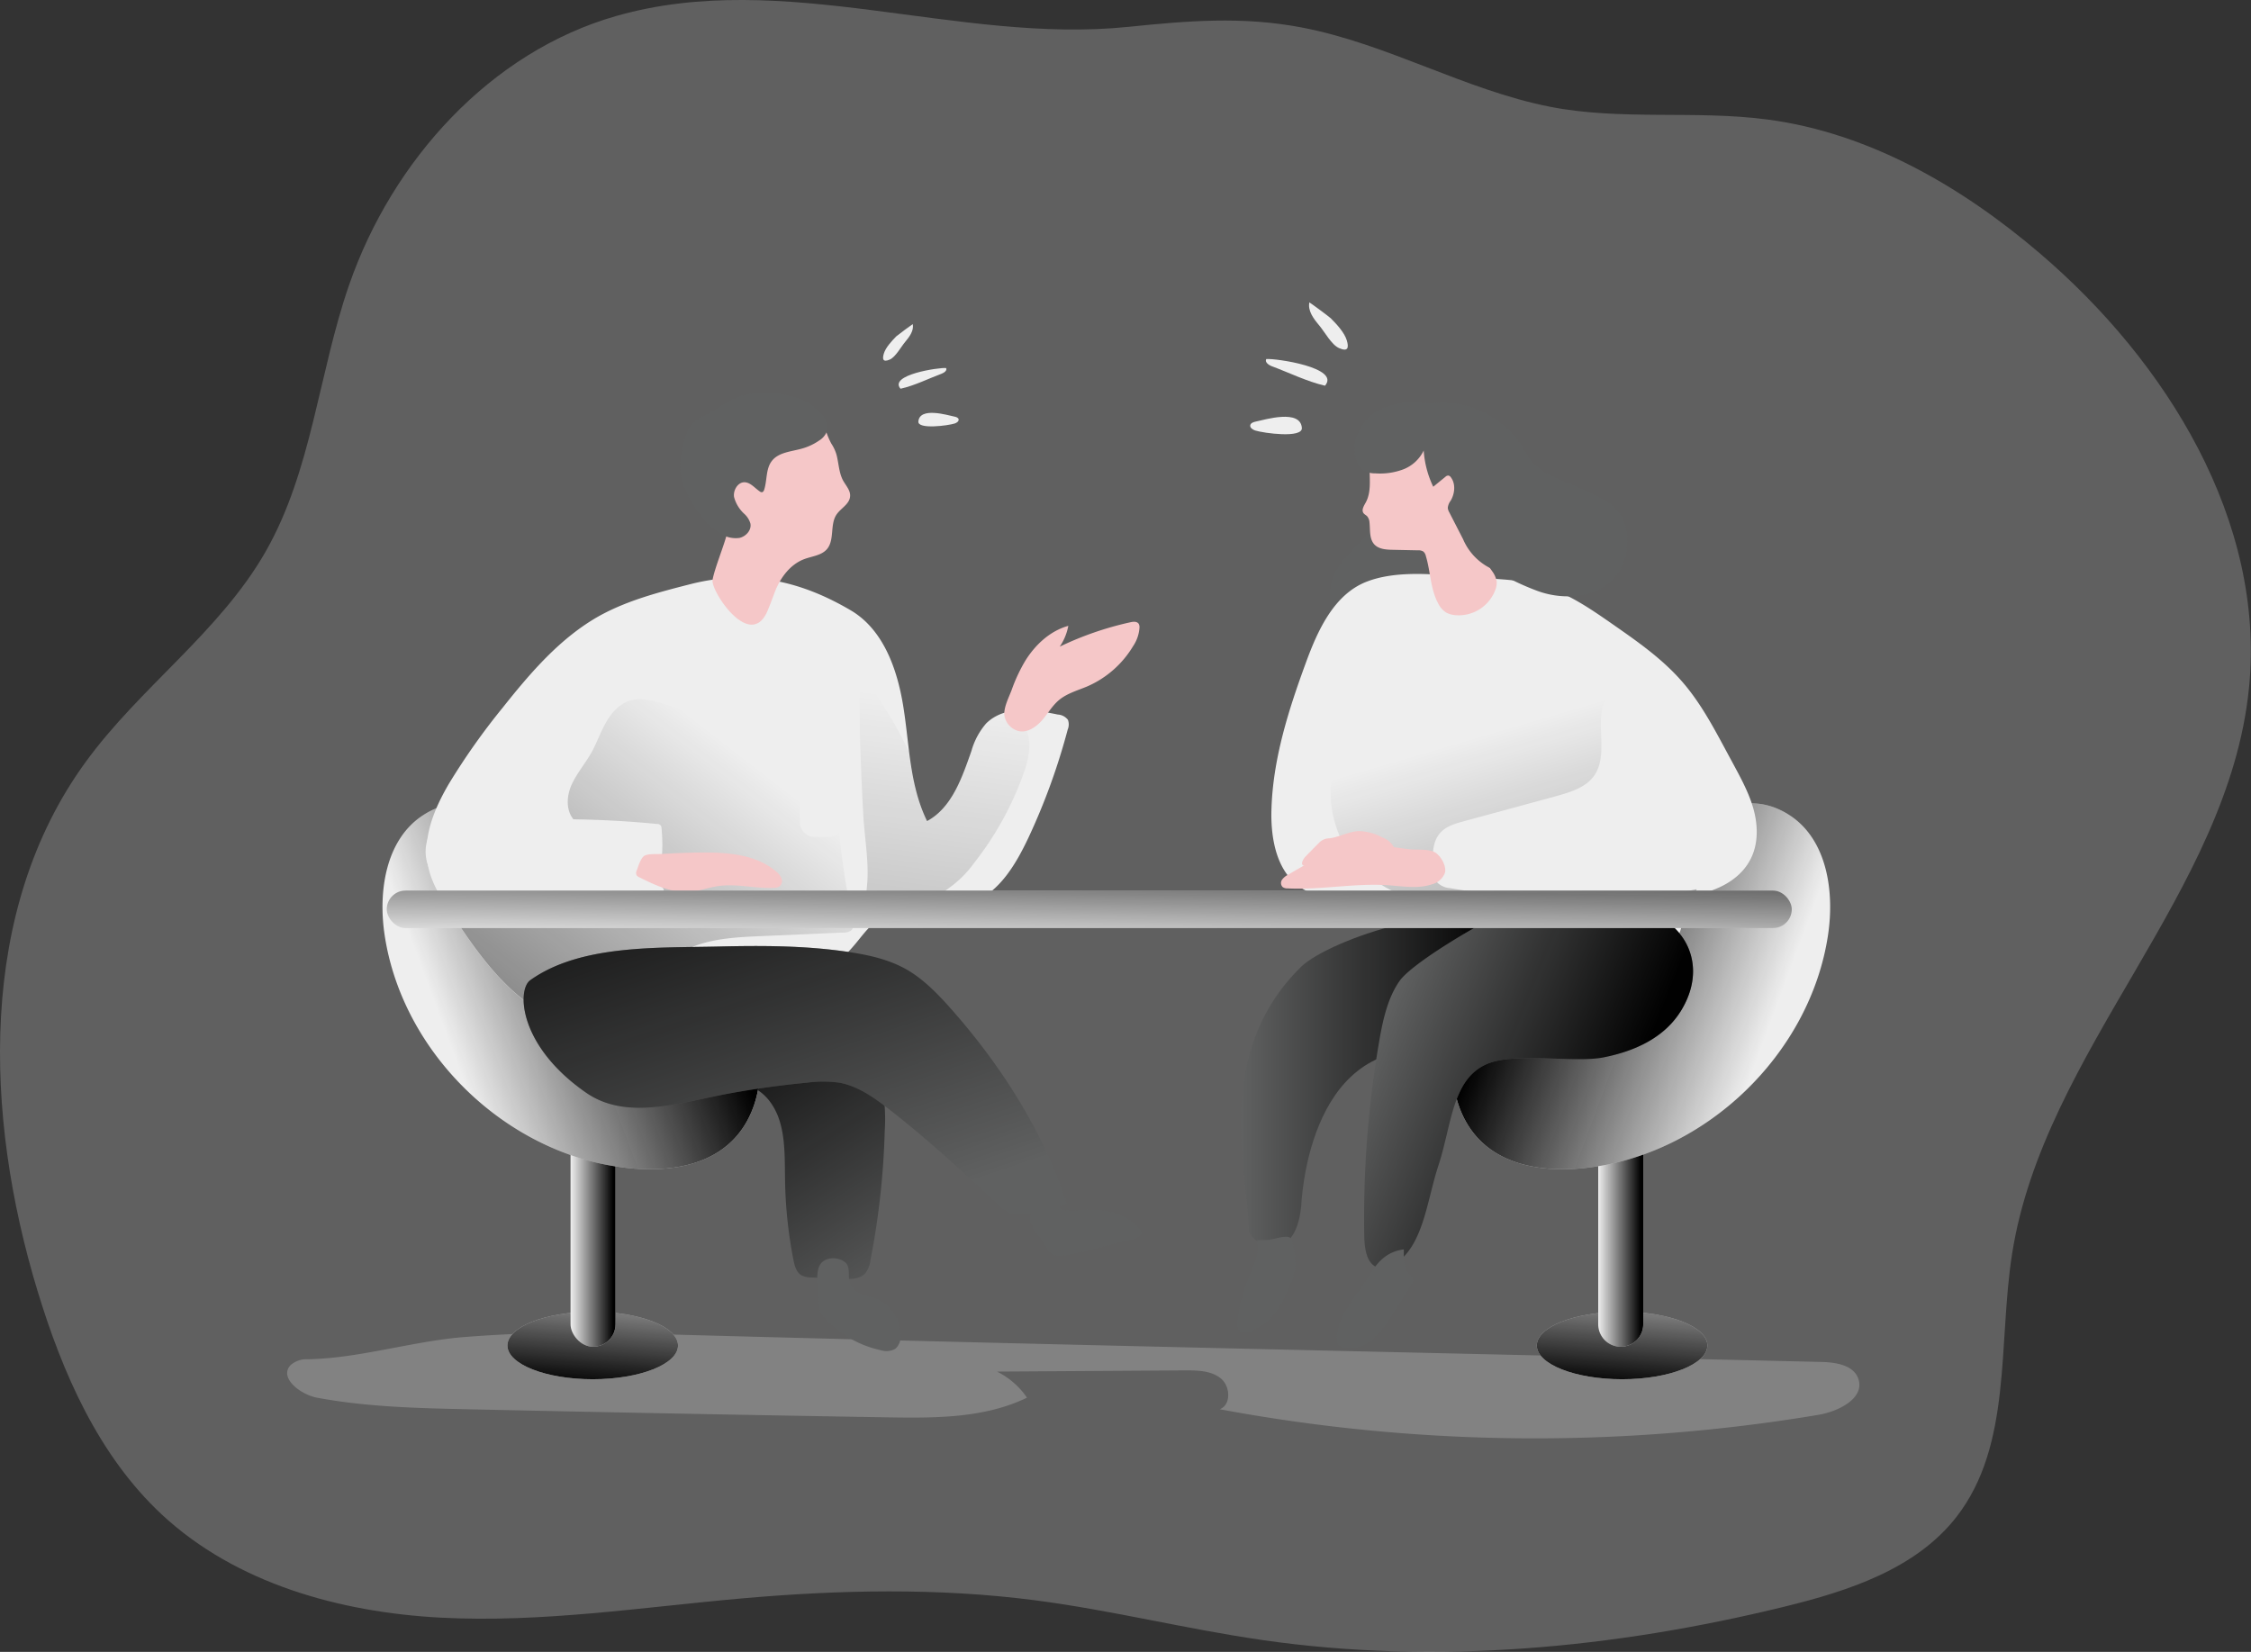 <svg id="Layer_1" data-name="Layer 1" xmlns="http://www.w3.org/2000/svg" xmlns:xlink="http://www.w3.org/1999/xlink" viewBox="0 0 558.9 410.2"><rect x="0" y="0" width="558.9" height="410.2" fill="#333333" stroke="none"/><defs><linearGradient id="linear-gradient" x1="230.6" y1="352.43" x2="177.52" y2="269.1" gradientUnits="userSpaceOnUse"><stop offset="0" stop-color="#010101" stop-opacity="0"/><stop offset="0.95" stop-color="#010101"/></linearGradient><linearGradient id="linear-gradient-2" x1="310.19" y1="298.48" x2="376.43" y2="298.48" xlink:href="#linear-gradient"/><linearGradient id="linear-gradient-3" x1="149.29" y1="308.25" x2="146.18" y2="346.12" xlink:href="#linear-gradient"/><linearGradient id="linear-gradient-4" x1="404.87" y1="308.25" x2="401.77" y2="346.12" xlink:href="#linear-gradient"/><linearGradient id="linear-gradient-5" x1="396.78" y1="303.01" x2="407.95" y2="303.01" xlink:href="#linear-gradient"/><linearGradient id="linear-gradient-6" x1="141.66" y1="303.01" x2="152.83" y2="303.01" xlink:href="#linear-gradient"/><linearGradient id="linear-gradient-7" x1="112.52" y1="285.59" x2="177.7" y2="261.38" xlink:href="#linear-gradient"/><linearGradient id="linear-gradient-8" x1="-1007.6" y1="285.59" x2="-942.42" y2="261.38" gradientTransform="matrix(-1, 0, 0, 1, -566.54, 0)" xlink:href="#linear-gradient"/><linearGradient id="linear-gradient-9" x1="236.93" y1="203.76" x2="191.76" y2="548.36" xlink:href="#linear-gradient"/><linearGradient id="linear-gradient-10" x1="192.7" y1="222.33" x2="64.23" y2="388.07" xlink:href="#linear-gradient"/><linearGradient id="linear-gradient-11" x1="209.7" y1="334.73" x2="168.73" y2="212.76" xlink:href="#linear-gradient"/><linearGradient id="linear-gradient-12" x1="369.7" y1="212.35" x2="424.94" y2="400.43" xlink:href="#linear-gradient"/><linearGradient id="linear-gradient-13" x1="343.56" y1="286.64" x2="405.94" y2="311.78" xlink:href="#linear-gradient"/><linearGradient id="linear-gradient-14" x1="270.27" y1="236.37" x2="270.89" y2="201.52" xlink:href="#linear-gradient"/></defs><title>Word of Mouth</title><path d="M155.25,33.64c-31.43,8.91-55.78,36-66.47,66.83-7.6,21.93-9.23,46.09-20.74,66.24C56.64,186.66,36.83,200.38,23.32,219-3.47,255.8-1.83,306.6,11.39,350.18c6.23,20.55,15.19,41,30.92,55.66,18.38,17.07,44.11,24.24,69.16,25.57s50.05-2.59,75-4.79c24.14-2.12,48.52-2.64,72.55.47,19,2.46,37.61,7.16,56.55,9.89,43.11,6.22,87.3,2.07,129.61-8.3,15.93-3.9,32.71-9.39,42.75-22.36,13.79-17.81,10.26-42.91,13.74-65.17,7.9-50.56,53.74-89.67,58.83-140.59,4.14-41.36-20.35-81-52-108-19.31-16.48-42.23-29.78-67.39-33.15-18-2.41-36.46.31-54.26-3.21C365.67,52,346.65,40.6,325.24,36.52c-14.73-2.8-28.27-1.65-43-.14C240,40.72,196.74,21.86,155.25,33.64Z" transform="translate(-2.1 -29.71)" fill="#eeeeee" opacity="0.24" style="isolation:isolate"/><path d="M77.66,367.25a6.17,6.17,0,0,0-3.39,1.43c-3,3.11,2.35,7.33,6.58,8.12,12.33,2.3,24.94,2.59,37.49,2.87q52,1.13,104,2c11.81.19,24.12.27,34.75-4.88a19.5,19.5,0,0,0-7.45-6.48l46.75-.3c3.09,0,6.45.06,8.83,2s2.61,6.54-.27,7.65a427,427,0,0,0,148.64,1.39c5-.84,11.55-4.11,9.92-8.94-1.16-3.44-5.66-4.12-9.29-4.2-99.1-2.33-198.22-4.39-297.31-7.13a365.56,365.56,0,0,0-40.13,1C104,362.88,90.33,367.25,77.66,367.25Z" transform="translate(-2.1 -29.71)" fill="#eeeeee" opacity="0.24" style="isolation:isolate"/><path d="M192.9,302.8c4.37,5.32,4,12.92,4.12,19.81a111.21,111.21,0,0,0,2.09,20c.29,1.45.72,3.06,2,3.8a5.43,5.43,0,0,0,2.53.53l7.82.34c2,.09,4.25.06,5.54-1.44a6.56,6.56,0,0,0,1.21-3.11,194.57,194.57,0,0,0,3.56-32.2,43.87,43.87,0,0,0-1-12.69c-1.11-4.11-3.42-8-7-10.33-3.94-2.51-8.85-2.76-13.51-2.9-5-.15-10.1-.24-14.83,1.37-3.9,1.33-11.27,5.56-5.87,9.37C183.9,298.45,189.22,298.3,192.9,302.8Z" transform="translate(-2.1 -29.71)" fill="#606161"/><path d="M192.9,302.8c4.37,5.32,4,12.92,4.12,19.81a111.21,111.21,0,0,0,2.09,20c.29,1.45.72,3.06,2,3.8a5.43,5.43,0,0,0,2.53.53l7.82.34c2,.09,4.25.06,5.54-1.44a6.56,6.56,0,0,0,1.21-3.11,194.57,194.57,0,0,0,3.56-32.2,43.87,43.87,0,0,0-1-12.69c-1.11-4.11-3.42-8-7-10.33-3.94-2.51-8.85-2.76-13.51-2.9-5-.15-10.1-.24-14.83,1.37-3.9,1.33-11.27,5.56-5.87,9.37C183.9,298.45,189.22,298.3,192.9,302.8Z" transform="translate(-2.1 -29.71)" fill="url(#linear-gradient)"/><path d="M205.44,353.3a5.61,5.61,0,0,0,.32,2.16,5.14,5.14,0,0,0,1,1.37A26.21,26.21,0,0,0,220.8,365a4.5,4.5,0,0,0,3.59-.34,3.94,3.94,0,0,0,1.32-3,9.71,9.71,0,0,0-5.58-9.18c-1.31-.59-2.74-.87-4.06-1.44a5,5,0,0,1-3-2.91c-.5-1.67.24-3.85-1.11-4.95-1.92-1.55-5.38-1.35-6.41.9C204.45,346.44,205.38,350.71,205.44,353.3Z" transform="translate(-2.1 -29.71)" fill="#606161"/><path d="M325.16,269.78c-22.34,21.89-13.06,51.86-13,65.18,0,3.46,11.33,9.93,13-5.58.1-.9,1.4-40.74,31.65-38.79,11.43.74,25.82-14.19,16.77-28.48C366.68,251.21,332.11,263,325.16,269.78Z" transform="translate(-2.1 -29.71)" fill="#606161"/><path d="M325.16,269.78c-22.34,21.89-13.06,51.86-13,65.18,0,3.46,11.33,9.93,13-5.58.1-.9,1.4-40.74,31.65-38.79,11.43.74,25.82-14.19,16.77-28.48C366.68,251.21,332.11,263,325.16,269.78Z" transform="translate(-2.1 -29.71)" fill="url(#linear-gradient-2)"/><path d="M314.21,337.66c.69,2.59-.42,5.27-1.42,7.75a47.42,47.42,0,0,0-3.5,12.31,3,3,0,0,0,.24,2c.71,1.13,2.42.91,3.65.38a14,14,0,0,0,5.19-3.87,27.87,27.87,0,0,0,3.91-7.12,17.22,17.22,0,0,0,1.4-4.21,17.58,17.58,0,0,0-.72-6.74,1.78,1.78,0,0,0-.59-1.13,1.77,1.77,0,0,0-1-.19c-1.66,0-3.26.78-4.93.78Z" transform="translate(-2.1 -29.71)" fill="#606161"/><ellipse cx="147.17" cy="334.12" rx="21.18" ry="8.38" fill="#eeeeee"/><ellipse cx="147.17" cy="334.12" rx="21.18" ry="8.38" fill="url(#linear-gradient-3)"/><ellipse cx="402.75" cy="334.12" rx="21.18" ry="8.38" fill="#eeeeee"/><ellipse cx="402.75" cy="334.12" rx="21.18" ry="8.38" fill="url(#linear-gradient-4)"/><path d="M396.78,271.58H408a0,0,0,0,1,0,0v57.26a5.59,5.59,0,0,1-5.59,5.59h0a5.59,5.59,0,0,1-5.59-5.59V271.58A0,0,0,0,1,396.78,271.58Z" fill="#eeeeee"/><path d="M396.78,271.58H408a0,0,0,0,1,0,0v57.26a5.59,5.59,0,0,1-5.59,5.59h0a5.59,5.59,0,0,1-5.59-5.59V271.58A0,0,0,0,1,396.78,271.58Z" fill="url(#linear-gradient-5)"/><rect x="141.66" y="271.58" width="11.17" height="62.85" rx="5.59" fill="#eeeeee"/><rect x="141.66" y="271.58" width="11.17" height="62.85" rx="5.59" fill="url(#linear-gradient-6)"/><path d="M106.87,232.33c-9,6.06-10.88,18.69-9.29,29.44,4.4,29.74,30.59,54.85,60.49,58,8.79.92,18.42-.15,25-6,7.36-6.51,9.22-17.7,6.61-27.18s-9-17.47-16-24.35a128.23,128.23,0,0,0-32.87-23.36C130.26,233.62,118.84,224.29,106.87,232.33Z" transform="translate(-2.1 -29.71)" fill="#eeeeee"/><path d="M106.87,232.33c-9,6.06-10.88,18.69-9.29,29.44,4.4,29.74,30.59,54.85,60.49,58,8.79.92,18.42-.15,25-6,7.36-6.51,9.22-17.7,6.61-27.18s-9-17.47-16-24.35a128.23,128.23,0,0,0-32.87-23.36C130.26,233.62,118.84,224.29,106.87,232.33Z" transform="translate(-2.1 -29.71)" fill="url(#linear-gradient-7)"/><path d="M446.71,232.33c9,6.06,10.88,18.69,9.29,29.44-4.4,29.74-30.59,54.85-60.49,58-8.79.92-18.42-.15-25-6-7.36-6.51-9.22-17.7-6.6-27.18s9-17.47,16-24.35a128.11,128.11,0,0,1,32.88-23.36C423.33,233.62,434.74,224.29,446.71,232.33Z" transform="translate(-2.1 -29.71)" fill="#eeeeee"/><path d="M446.71,232.33c9,6.06,10.88,18.69,9.29,29.44-4.4,29.74-30.59,54.85-60.49,58-8.79.92-18.42-.15-25-6-7.36-6.51-9.22-17.7-6.6-27.18s9-17.47,16-24.35a128.11,128.11,0,0,1,32.88-23.36C423.33,233.62,434.74,224.29,446.71,232.33Z" transform="translate(-2.1 -29.71)" fill="url(#linear-gradient-8)"/><path d="M333.73,171.72a13,13,0,0,0,.2,12.2A8.29,8.29,0,0,0,338.7,188a11.28,11.28,0,0,0,5.55-.32,78.63,78.63,0,0,0,11.12-3.56c2.12-.86,4.38-2,5.3-4.08.75-1.7.43-3.66,0-5.47-.94-4.34-2.28-8.71-5-12.25a15.11,15.11,0,0,0-6.35-4.94c-3.05-1.21-3.93-1-5.36,1.55C341.34,163.81,336.31,166.81,333.73,171.72Z" transform="translate(-2.1 -29.71)" fill="#606161"/><path d="M267.2,210.88a159.81,159.81,0,0,1-9.82,27c-3.11,6.55-7.15,13.36-13.89,16-7.74,3-17.43-.17-24,4.79-2.15,1.59-3.67,3.91-5.43,5.92-8.73,10.29-22.62,14.32-35.71,17.47-12.73,3.07-26.52,5.75-38.56.59a33.56,33.56,0,0,1-6.68-3.84c-6.88-5-12.17-12.13-17-19.31-.53-.79-1.06-1.55-1.59-2.35-2.61-3.93-5.32-8-6.18-12.6-1.36-7,1.65-14.15,5.29-20.33a168.58,168.58,0,0,1,13.29-18.79c6.91-8.69,14.32-17.36,24-22.78,7-3.87,14.82-5.89,22.56-7.87,14.28-3.64,27-1.06,39.78,6.45,8.27,4.82,11.74,14.94,13.19,24.37.57,3.64.93,7.31,1.39,11,.76,5.88,1.82,11.67,4.44,17,6.18-3.34,8.66-10.75,11-17.36a17.82,17.82,0,0,1,3.67-6.88,10.26,10.26,0,0,1,2.49-1.82c4.33-2.31,10.21-1.45,15.31-.39a3.4,3.4,0,0,1,2.51,1.32A3.3,3.3,0,0,1,267.2,210.88Z" transform="translate(-2.1 -29.71)" fill="#eeeeee"/><path d="M256.42,221.27a78.7,78.7,0,0,1-12.34,22.58,27.68,27.68,0,0,1-7.07,6.88c-4.2,2.68-9.26,3.44-14.19,4.2-5.29.76-5.89-.89-5.46-5.19.57-5.59-.56-11.67-.89-17.3-.66-11.87-1.09-23.74-.92-35.65a94,94,0,0,1,12.26,19.75c.76,5.88,1.82,11.67,4.44,17,6.18-3.34,8.66-10.75,11-17.36a17.82,17.82,0,0,1,3.67-6.88,10.26,10.26,0,0,1,2.49-1.82,6.9,6.9,0,0,1,5.68,1.16C258.67,211.41,257.91,217,256.42,221.27Z" transform="translate(-2.1 -29.71)" fill="url(#linear-gradient-9)"/><path d="M213.49,260.72a3,3,0,0,1-2,.56l-20.37.89c-6.38.27-13,.6-18.68,3.38-1.69.82-3.28,1.88-5,2.58A61,61,0,0,1,161,270c-3.94,1.13-18.29,7.28-22.29,8.2a22.44,22.44,0,0,1-5.59.56c-6.88-5-12.17-12.13-17-19.31,3-1.22,6-2.38,6.48-2.48a69.44,69.44,0,0,1,12.24-.53c6.64.07,13.32.17,20,.27a16.2,16.2,0,0,0,5.89-.66,16,16,0,0,0,5.52-4.24c.36-.33.73-.79.63-1.25a1.48,1.48,0,0,0-.7-.8,11.35,11.35,0,0,1-3.87-3.83c-.62-1.26-.29-2.88-1.12-4-1.09-1.39-4.53-2.28-6.12-3L148,235.55a12.2,12.2,0,0,1-3.28-2.11c-2.15-2.29-2-6-.69-8.87s3.37-5.25,4.93-8c1.32-2.38,2.21-5,3.53-7.34s3.21-4.59,5.79-5.45c2.85-1,5.92-.1,8.8.76,10.15,3,20.34,6,30.49,9.06,4.3,1.25,9.09,2.94,11.08,7,1,2.06,1.09,4.44,1.22,6.75a174.91,174.91,0,0,0,3.94,30.49C214.06,258.83,214.22,260,213.49,260.72Z" transform="translate(-2.1 -29.71)" fill="url(#linear-gradient-10)"/><path d="M211.35,148.89c.71,1.36,2,2.61,1.81,4.14-.17,1.91-2.34,2.9-3.39,4.5-1.65,2.52-.4,6.3-2.37,8.57-1.36,1.55-3.65,1.72-5.58,2.44-3.6,1.34-6.06,4.76-7.41,8.36-.55,1.48-1.09,2.95-1.7,4.41-4.26,10.22-14.15-4.81-13.69-7.58s3-8.91,3.61-11.61c1-4.21.42-8.6.64-12.91a37.2,37.2,0,0,1,2.24-10.94,14,14,0,0,1,3.41-5.62c2.42-2.18,5.9-2.79,9.16-2.71,2.45.06,5.07.55,6.78,2.3a11.61,11.61,0,0,1,2.28,4.36,18.62,18.62,0,0,0,1.37,3.27,10,10,0,0,1,1.3,2.81C210.35,144.76,210.38,146.94,211.35,148.89Z" transform="translate(-2.1 -29.71)" fill="#f5c7c8"/><path d="M194.37,127.33c4.55.38,9.32,1.94,12,5.62a4.48,4.48,0,0,1,1,4,4.7,4.7,0,0,1-1.89,2.16,14.15,14.15,0,0,1-4.28,2c-2.65.75-5.8.9-7.47,3.08-1.5,1.95-1.14,4.71-1.87,7.06-.09.31-.27.66-.59.69a.81.81,0,0,1-.51-.18c-1.29-.87-2.39-2.35-3.94-2.29s-2.72,2-2.46,3.66a8.64,8.64,0,0,0,2.55,4.19,5.2,5.2,0,0,1,1.51,2.4c.32,1.63-1.11,3.22-2.73,3.57a6.82,6.82,0,0,1-4.75-1.12c-3.58-2.13-6.08-5.7-8-9.41a17.37,17.37,0,0,1-1.82-5,17.79,17.79,0,0,1,.12-5.25c.53-4,1.74-7.89,5.68-9.62,3.35-1.47,6.16-4,9.72-5A22,22,0,0,1,194.37,127.33Z" transform="translate(-2.1 -29.71)" fill="#606161"/><path d="M256.69,193.76c2.5-4,6.15-7.38,10.66-8.64a13.51,13.51,0,0,1-2.13,5.17,80.21,80.21,0,0,1,17.56-6.06c.69-.16,1.54-.24,2,.32a1.57,1.57,0,0,1,.24,1,9.27,9.27,0,0,1-1.58,4.61,24.8,24.8,0,0,1-11.38,10c-2.37,1-4.95,1.7-6.95,3.33-1.61,1.33-2.7,3.16-4,4.76s-3.69,3.57-6.1,3a4.77,4.77,0,0,1-3.55-4c-.12-2,1.13-4.37,1.81-6.17A40.63,40.63,0,0,1,256.69,193.76Z" transform="translate(-2.1 -29.71)" fill="#f5c7c8"/><path d="M134.59,233.22a251,251,0,0,1,30.66,1.1,1,1,0,0,1,1.1,1.05,41.08,41.08,0,0,1-.29,10.45,5.36,5.36,0,0,1-.76,2.29,4.76,4.76,0,0,1-2.61,1.58,27.73,27.73,0,0,1-5.61.83c-13.09,1-26.23,2.1-39.35,1.38a10.45,10.45,0,0,1-5-1.14,8.94,8.94,0,0,1-2.61-2.76,14.83,14.83,0,0,1-2-4.19,10.15,10.15,0,0,1,1.12-7.87,12.44,12.44,0,0,1,7-5.11,23,23,0,0,1,8.74-.72,15.42,15.42,0,0,1,4.33.86c2.62,1,5.08,3.16,7.82,2.6" transform="translate(-2.1 -29.71)" fill="#eeeeee"/><path d="M176.91,241.4c6.29,0,13.07.62,17.87,4.7a4.29,4.29,0,0,1,1.37,1.74,1.8,1.8,0,0,1-.51,2,2.59,2.59,0,0,1-1.37.35c-4.68.21-9.39-1.14-14-.42-2.3.35-4.52,1.21-6.84,1.41-4.41.37-8.63-1.65-12.59-3.61a1.58,1.58,0,0,1-.7-.54,1.47,1.47,0,0,1,.08-1.24c.37-1,.91-2.78,1.72-3.46s3.14-.49,4.33-.56C169.8,241.58,173.35,241.41,176.91,241.4Z" transform="translate(-2.1 -29.71)" fill="#f5c7c8"/><rect x="198.61" y="182.51" width="10.55" height="25.29" rx="3.38" fill="#eeeeee"/><path d="M133.75,273.12c12.44-8.89,31.58-8,46.87-8.36,10.77-.26,21.6-.24,32.26,1.36,4.86.73,9.76,1.81,14.05,4.19s8,6.18,11.37,10c12.47,14.12,22.81,30.35,28.7,48.26a31.7,31.7,0,0,1-10.33,2.71A8.79,8.79,0,0,1,253,331a10,10,0,0,1-3.4-2.4c-8.67-8.12-17.43-16.19-26.81-23.48-3.7-2.87-7.66-5.7-12.27-6.55a30,30,0,0,0-8.09,0q-9.78.93-19.47,2.71c-12,2.21-25.19,6.76-35.27-.18C130.86,289.46,130.42,275.5,133.75,273.12Z" transform="translate(-2.1 -29.71)" fill="#606161"/><path d="M133.75,273.12c12.44-8.89,31.58-8,46.87-8.36,10.77-.26,21.6-.24,32.26,1.36,4.86.73,9.76,1.81,14.05,4.19s8,6.18,11.37,10c12.47,14.12,22.81,30.35,28.7,48.26a31.7,31.7,0,0,1-10.33,2.71A8.79,8.79,0,0,1,253,331a10,10,0,0,1-3.4-2.4c-8.67-8.12-17.43-16.19-26.81-23.48-3.7-2.87-7.66-5.7-12.27-6.55a30,30,0,0,0-8.09,0q-9.78.93-19.47,2.71c-12,2.21-25.19,6.76-35.27-.18C130.86,289.46,130.42,275.5,133.75,273.12Z" transform="translate(-2.1 -29.71)" fill="url(#linear-gradient-11)"/><path d="M341.52,174.12c-8.14,3.11-12.21,12-15.21,20.23-4.34,11.83-8.22,24.05-8.53,36.64-.18,7.15,1.35,15.25,7.33,19.17,4.34,2.83,9.89,2.73,15.06,2.52L358.7,252a2.12,2.12,0,0,1,2.59,1.9c.76,2.33,10.75,3.68,11.52,6,.53,1.62-8.1,4.31-6.79,5.39s3.33,1.36,5.14,1.5a203.93,203.93,0,0,0,39.37-.85c2.66-.32,5.53-.8,7.37-2.74,2.58-2.73,2-7.06,1.3-10.75,7.1-.49,14.79-3.39,17.77-9.85,1.79-3.85,1.58-8.38.37-12.45S434,222.32,432,218.59c-3.66-6.72-7.1-13.66-12.1-19.45s-11.16-10.07-17.34-14.38c-4.87-3.39-9.8-6.82-15.37-8.86-7.72-2.82-15.73-2.27-23.75-3.1C356.55,172.09,348,171.62,341.52,174.12Z" transform="translate(-2.1 -29.71)" fill="#eeeeee"/><path d="M423.37,250.53c-9.85,2.08-20,2-30.06,1.82-10.42-.14-20.89-.29-31.15-2.08a5.06,5.06,0,0,1-3.33-1.54,5.12,5.12,0,0,1-.73-2.47c-.4-3.47-.64-7.44,1.79-9.94,1.46-1.5,3.59-2.11,5.61-2.66l23-6.26c3.54-1,7.38-2.12,9.46-5.15,4-5.8-.76-14.88,3.69-20.33a13.48,13.48,0,0,0-10.61-4.74c-4.21-.08-8.34,1-12.41,2.15l-32.54,8.88c-2.71.74-5.5,1.52-7.72,3.24-2.7,2.09-4.24,5.36-5.07,8.67a27,27,0,0,0,22.72,33.25c2.32.29,5,.44,6.43,2.27.95,1.2,1.12,2.82,1.82,4.17,1.92,3.66,6.85,4.17,11,4.22l25,.28c5.74.06,12,0,16.53-3.52C420.54,258,421.65,254.86,423.37,250.53Z" transform="translate(-2.1 -29.71)" fill="url(#linear-gradient-12)"/><path d="M341.19,154.51c-.46.83-1.1,1.85-.55,2.62.23.32.62.49.89.76a2.59,2.59,0,0,1,.6,1.55c.21,1.88-.09,4,1.18,5.44,1.11,1.21,2.95,1.33,4.59,1.36l6.29.13a2.18,2.18,0,0,1,1.33.32,2,2,0,0,1,.6,1.08c1.18,3.89,1.12,8.18,3.05,11.76a5.67,5.67,0,0,0,1.89,2.22,5.56,5.56,0,0,0,2,.68,9.7,9.7,0,0,0,10.42-6.54,4.58,4.58,0,0,0,.22-1.87,6.19,6.19,0,0,0-1.12-2.48,28.44,28.44,0,0,1-4.41-9.67,58,58,0,0,1-.62-6.32A36.11,36.11,0,0,0,366,148a10,10,0,0,0-1.45-3.08,11.29,11.29,0,0,0-2.15-2c-2.82-2.21-5.77-4.47-9.25-5.29a21.75,21.75,0,0,0-8.2,0,4.35,4.35,0,0,0-2.83,1.17c-.91,1.08-.53,2.54-.23,3.77a10.94,10.94,0,0,1,.28,3.28C342.12,148.74,342.63,151.88,341.19,154.51Z" transform="translate(-2.1 -29.71)" fill="#f5c7c8"/><path d="M343.13,132.37c-3.79,2.69-5.94,8-4,12.21a4.54,4.54,0,0,0,1.61,2,5.74,5.74,0,0,0,2.87.68,16.42,16.42,0,0,0,6.92-1,9.36,9.36,0,0,0,5.06-4.68,24.51,24.51,0,0,0,2.37,9l3-2.45a1.07,1.07,0,0,1,.75-.33.93.93,0,0,1,.62.43c1.24,1.64,1,4.05-.05,5.83a3.43,3.43,0,0,0-.71,1.79,2.88,2.88,0,0,0,.39,1.12l3.42,6.66A14.29,14.29,0,0,0,373,171.2a62.1,62.1,0,0,0,10.89,5.27,21.86,21.86,0,0,0,11.92.87A13.34,13.34,0,0,0,405,170.1a15.64,15.64,0,0,0,1.12-5.54,12.16,12.16,0,0,0-1.27-6.52,12.34,12.34,0,0,0-4.52-4.2c-4-2.42-8.5-3.81-12.69-5.87a16.05,16.05,0,0,1-4.8-3.28,33.26,33.26,0,0,1-3.2-4.73,23.65,23.65,0,0,0-19.59-10.28c-1.22,0-2.45.27-3.64.19a40.13,40.13,0,0,0-4.11-.27A16.61,16.61,0,0,0,343.13,132.37Z" transform="translate(-2.1 -29.71)" fill="#606161"/><path d="M327.2,104.8c-.42,2.08,1,4,2.4,5.66s3.12,4.91,5,5.7c2.25,1,2.41-.18,1.91-1.89-.59-2-2.57-4.09-4-5.53C332.06,108.3,327.22,104.74,327.2,104.8Z" transform="translate(-2.1 -29.71)" fill="#eeeeee"/><path d="M316.5,118.87c-.42.74.56,1.48,1.37,1.78,4.29,1.6,8.76,3.81,13.21,4.84C335,121,318.84,118.66,316.5,118.87Z" transform="translate(-2.1 -29.71)" fill="#eeeeee"/><path d="M313.88,134.4c-.58.12-1.27.36-1.36.94s.61,1.08,1.22,1.27c2.08.66,11.78,2,11.6-.63C325,131.22,316.17,133.93,313.88,134.4Z" transform="translate(-2.1 -29.71)" fill="#eeeeee"/><path d="M374.71,256.75c-4.77,2-21.88,12-25.09,16.53-3,4.25-4.19,9.82-5.12,15.23a258.53,258.53,0,0,0-3.67,48c.05,2.92.45,6.41,2.71,7.69,1.5.85,3.32.35,4.8-.57,7.18-4.44,8-15.71,10.92-24.56,3.29-10,3.34-21.29,11.92-25.09,7-3.11,21.72-.22,29.13-1.71s15.14-4.72,19.39-11.94c7.47-12.69-1.38-24.27-12.35-24.5C392.12,255.52,389.07,250.85,374.71,256.75Z" transform="translate(-2.1 -29.71)" fill="#606161"/><path d="M374.71,256.75c-4.77,2-21.88,12-25.09,16.53-3,4.25-4.19,9.82-5.12,15.23a258.53,258.53,0,0,0-3.67,48c.05,2.92.45,6.41,2.71,7.69,1.5.85,3.32.35,4.8-.57,7.18-4.44,8-15.71,10.92-24.56,3.29-10,3.34-21.29,11.92-25.09,7-3.11,21.72-.22,29.13-1.71s15.14-4.72,19.39-11.94c7.47-12.69-1.38-24.27-12.35-24.5C392.12,255.52,389.07,250.85,374.71,256.75Z" transform="translate(-2.1 -29.71)" fill="url(#linear-gradient-13)"/><path d="M262.15,339.73a4.36,4.36,0,0,0,1.16,1.39,4.25,4.25,0,0,0,3,.35,75.82,75.82,0,0,0,7.44-1.61l10.08-2.54c.7-.18,1.54-.5,1.65-1.21a1.76,1.76,0,0,0-.56-1.33c-3.18-3.74-8.51-5-13.41-4.62-2.11.17-4.37.58-6.24-.42a4.54,4.54,0,0,0-1.32-.62,3,3,0,0,0-1.59.29c-2.39.9-5.07.93-4.44,3.59C258.44,335.09,261,338,262.15,339.73Z" transform="translate(-2.1 -29.71)" fill="#606161"/><rect x="96.03" y="221.15" width="348.85" height="9.31" rx="4.66" fill="#eeeeee"/><rect x="96.03" y="221.15" width="348.85" height="9.31" rx="4.66" fill="url(#linear-gradient-14)"/><path d="M336,240a33.1,33.1,0,0,0-8.09,3.49c-2,1.12-4,2.26-6,3.44a4.06,4.06,0,0,0-1.5,1.25,1.43,1.43,0,0,0,.15,1.8,2,2,0,0,0,1.23.34c8.34.42,16.69-1.35,25-.78,3.65.25,7.43.94,10.89-.25a4.58,4.58,0,0,0,3.19-2.87c.41-1.64-1-4.14-2.41-5-1.66-1-4.8-.6-6.73-.85C346.53,239.91,341.18,238.77,336,240Z" transform="translate(-2.1 -29.71)" fill="#f5c7c8"/><path d="M339.51,236.09a13,13,0,0,1,5.82,1.59,5.23,5.23,0,0,1,2.8,2.3,1.78,1.78,0,0,1-.06,1.68,2.06,2.06,0,0,1-1.08.72,11.11,11.11,0,0,1-4.19.21,38.86,38.86,0,0,0-13.39,1.54,9.05,9.05,0,0,1-3.27.6.87.87,0,0,1-.67-.29.74.74,0,0,1-.06-.6,3.62,3.62,0,0,1,1.06-1.65c1-1.05,2-2.06,3-3.05a3.56,3.56,0,0,1,2.66-1.25C334.68,237.58,337,236.17,339.51,236.09Z" transform="translate(-2.1 -29.71)" fill="#f5c7c8"/><path d="M339,351c-2.43,3.27-4.79,6.88-5,10.95a2.52,2.52,0,0,0,.35,1.67,2.26,2.26,0,0,0,1.29.75,8.33,8.33,0,0,0,7.18-2,24.61,24.61,0,0,0,4.81-6l4.81-7.48a2.19,2.19,0,0,0,.47-1.25c0-.62-.56-1.08-1-1.56-1.43-1.71-1.23-4.08-1.26-6.13C344.09,340.89,342.68,346.11,339,351Z" transform="translate(-2.1 -29.71)" fill="#606161"/><path d="M228.73,110.19c.32,1.61-.8,3.13-1.86,4.39s-2.43,3.81-3.85,4.42c-1.74.75-1.87-.13-1.48-1.46.45-1.54,2-3.18,3.09-4.3C225,112.91,228.72,110.15,228.73,110.19Z" transform="translate(-2.1 -29.71)" fill="#eeeeee"/><path d="M237,121.1c.33.58-.44,1.15-1.06,1.39-3.33,1.24-6.8,3-10.25,3.75C222.69,122.79,235.21,120.94,237,121.1Z" transform="translate(-2.1 -29.71)" fill="#eeeeee"/><path d="M239.07,133.16c.44.09,1,.27,1.05.72s-.47.84-1,1c-1.61.52-9.14,1.52-9-.49C230.42,130.69,237.29,132.79,239.07,133.16Z" transform="translate(-2.1 -29.71)" fill="#eeeeee"/></svg>
